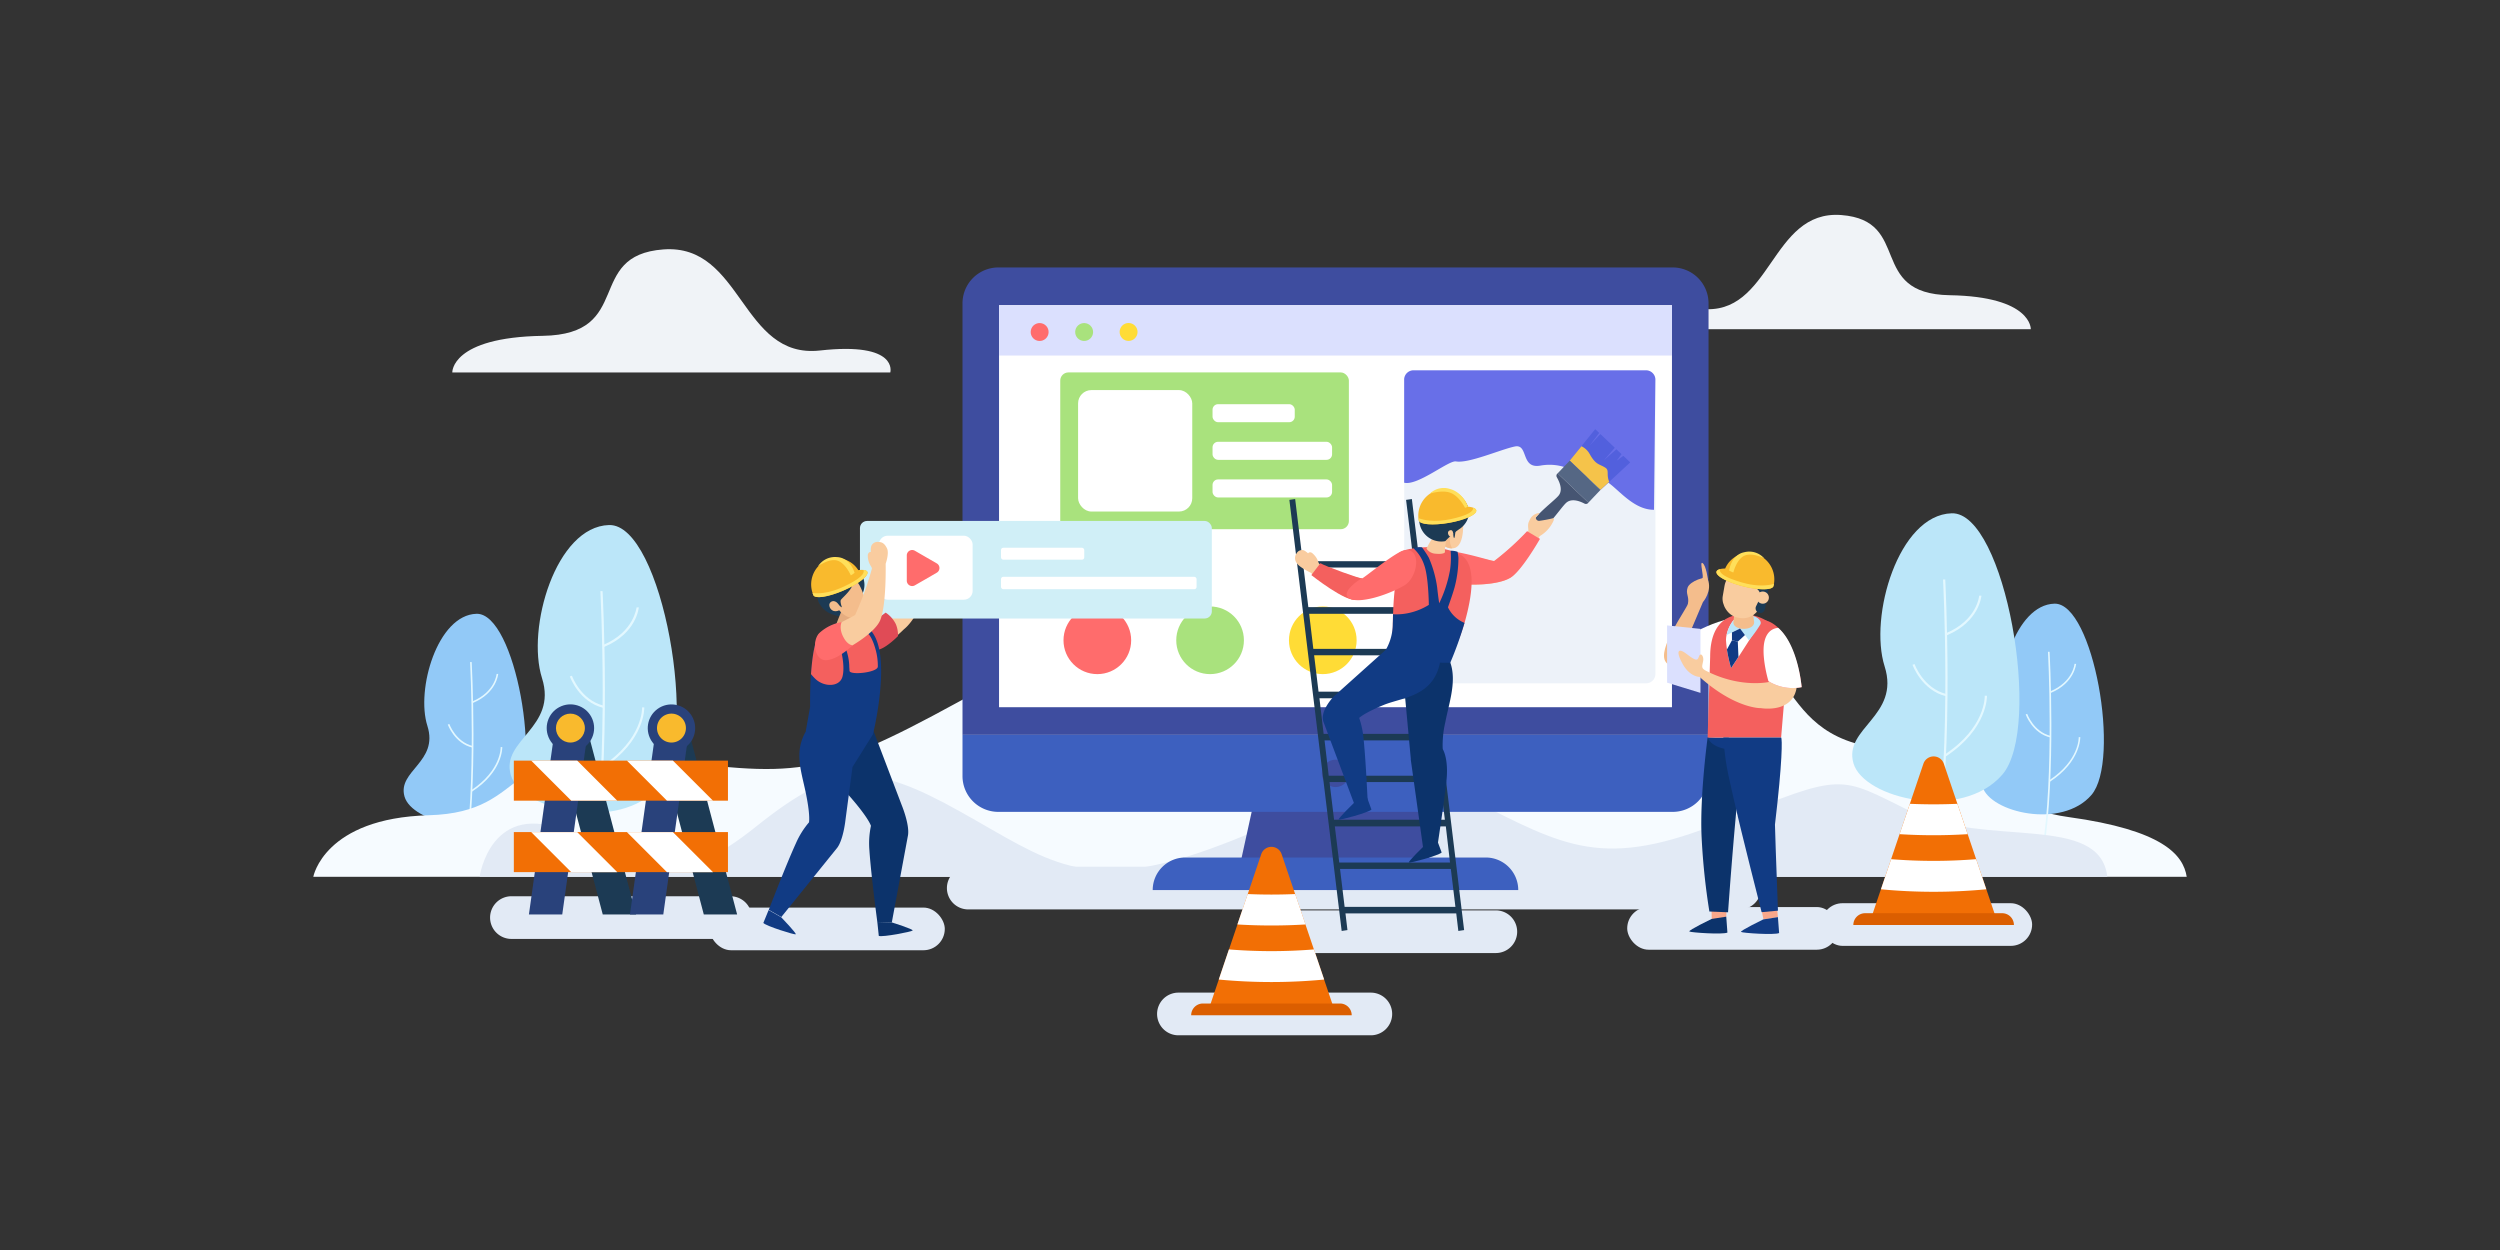 <svg id="圖層_1" data-name="圖層 1" xmlns="http://www.w3.org/2000/svg" width="600" height="300" viewBox="0 0 600 300">
  <rect x="0" y="0" width="600" height="300" fill="#333333" stroke="none"/>
  <defs>
    <style>
      .cls-1 {
        fill: #92c9f7;
      }

      .cls-2 {
        fill: #e3f8ff;
      }

      .cls-3 {
        fill: #f6fbff;
      }

      .cls-4 {
        fill: #bbe6f9;
      }

      .cls-5 {
        fill: #e2eaf5;
      }

      .cls-6 {
        fill: #f0f3f7;
      }

      .cls-7 {
        fill: #3e4d9f;
      }

      .cls-8 {
        fill: #fff;
      }

      .cls-9 {
        fill: #ff6c6c;
      }

      .cls-10 {
        fill: #a9e27d;
      }

      .cls-11 {
        fill: #ffdc36;
      }

      .cls-12 {
        fill: #edf2f9;
      }

      .cls-13 {
        fill: #686fe8;
      }

      .cls-14 {
        fill: #dbe0fe;
      }

      .cls-15 {
        fill: #3d60bf;
      }

      .cls-16 {
        fill: #f26f05;
      }

      .cls-17 {
        fill: #db5e00;
      }

      .cls-18 {
        fill: #1c3a54;
      }

      .cls-19 {
        fill: #29427b;
      }

      .cls-20 {
        fill: #f9ba2d;
      }

      .cls-21 {
        fill: #f9cc9f;
      }

      .cls-22 {
        fill: #d0eff7;
      }

      .cls-23 {
        fill: #e04b56;
      }

      .cls-24 {
        fill: #0c336b;
      }

      .cls-25 {
        fill: #113b84;
      }

      .cls-26 {
        fill: #f4605e;
      }

      .cls-27 {
        fill: #e5ac7f;
      }

      .cls-28 {
        fill: #f4bd8c;
      }

      .cls-29 {
        fill: #ffdf5a;
      }

      .cls-30 {
        fill: #f9a78a;
      }

      .cls-31 {
        fill: #5260dd;
      }

      .cls-32 {
        fill: #f5c34a;
      }

      .cls-33 {
        fill: #556784;
      }

      .cls-34 {
        fill: #465572;
      }

      .cls-35 {
        fill: #fdc78b;
      }
    </style>
  </defs>
  <g>
    <g>
      <path class="cls-1" d="M97.09,191.2c-1.8-6.22,8.26-8.28,5.48-17s2.43-26.63,11.79-26.89,16,37.65,8.88,45.92S98.9,197.41,97.09,191.2Z"/>
      <g>
        <path class="cls-2" d="M111.76,206.91l-.39-.06c3-18.5,1.46-47.66,1.45-47.95l.39,0C113.22,159.17,114.8,188.37,111.76,206.91Z"/>
        <path class="cls-2" d="M113.27,190l-.21-.33c7.29-4.79,7.1-10.32,7.1-10.37l.39,0C120.55,179.37,120.75,185.12,113.27,190Z"/>
        <path class="cls-2" d="M113.4,179.43c-4.32-1-5.92-5.5-5.93-5.54l.37-.13s1.55,4.31,5.65,5.29Z"/>
        <path class="cls-2" d="M113.52,168.7l-.15-.36c5.46-2.29,5.81-6.55,5.81-6.59l.39,0S119.22,166.31,113.52,168.7Z"/>
      </g>
    </g>
    <path class="cls-3" d="M75.19,210.43s2.58-14.08,27.71-14.77,16.74-18.77,52.41-13.92,40.94,5.18,74.44-13.13,45.19-23.6,84.43-10.74,61,16.94,91.12,3.6,16.13,17.88,50.86,18.4S474,193,496.48,196.1s27.5,9,28.33,14.33Z"/>
    <g>
      <path class="cls-4" d="M122.59,186c-2.46-8.49,11.28-11.3,7.49-23.26s3.3-36.38,16.1-36.73,21.92,51.43,12.13,62.72S125.05,194.48,122.59,186Z"/>
      <g>
        <path class="cls-2" d="M142.62,207.46l-.53-.09c4.15-25.27,2-65.1,2-65.5l.53,0C144.62,142.24,146.78,182.13,142.62,207.46Z"/>
        <path class="cls-2" d="M144.69,184.39l-.29-.45c10-6.54,9.7-14.09,9.7-14.16l.53,0C154.64,169.83,154.91,177.68,144.69,184.39Z"/>
        <path class="cls-2" d="M144.86,169.91c-5.89-1.4-8.08-7.5-8.1-7.56l.51-.18c0,.06,2.11,5.89,7.71,7.22Z"/>
        <path class="cls-2" d="M145,155.26l-.21-.49c7.46-3.14,7.94-9,8-9l.53,0C153.29,145.86,152.81,152,145,155.26Z"/>
      </g>
    </g>
    <g>
      <path class="cls-1" d="M475.79,188.78c-1.8-6.21,8.26-8.27,5.48-17s2.42-26.64,11.79-26.9,16,37.66,8.88,45.92S477.59,195,475.79,188.78Z"/>
      <g>
        <path class="cls-2" d="M490.46,204.5l-.39-.06c3-18.5,1.46-47.66,1.44-48l.39,0C491.92,156.76,493.5,186,490.46,204.5Z"/>
        <path class="cls-2" d="M492,187.61l-.21-.33c7.29-4.78,7.1-10.31,7.1-10.37l.39,0C499.25,177,499.45,182.7,492,187.61Z"/>
        <path class="cls-2" d="M492.09,177c-4.31-1-5.91-5.49-5.93-5.54l.37-.12s1.55,4.31,5.65,5.28Z"/>
        <path class="cls-2" d="M492.22,166.29l-.16-.36c5.47-2.3,5.82-6.55,5.82-6.6l.39,0S497.91,163.89,492.22,166.29Z"/>
      </g>
    </g>
    <path class="cls-4" d="M444.83,183.19c-2.46-8.49,11.28-11.31,7.48-23.26s3.31-36.38,16.11-36.74,21.91,51.44,12.13,62.73S447.29,191.68,444.83,183.19Z"/>
    <g>
      <path class="cls-2" d="M464.86,204.66l-.53-.09c4.15-25.27,2-65.1,2-65.5l.53,0C466.86,139.44,469,179.33,464.86,204.66Z"/>
      <path class="cls-2" d="M466.93,181.59l-.29-.45c10-6.54,9.7-14.09,9.7-14.17l.53,0C476.88,167,477.15,174.88,466.93,181.59Z"/>
      <path class="cls-2" d="M467.1,167.11c-5.89-1.4-8.08-7.5-8.1-7.56l.5-.18c0,.06,2.12,5.89,7.72,7.22Z"/>
      <path class="cls-2" d="M467.27,152.46l-.21-.5c7.46-3.13,7.94-8.94,7.94-9l.54,0C475.53,143.05,475.05,149.19,467.27,152.46Z"/>
    </g>
    <path class="cls-5" d="M505.75,210.43c-1.71-15.4-29.32-6.93-47-15.61s-15.82-9.62-45,2.27-38.09,6.1-60.8-5.29-32.5,1.16-62.72,12-38.63,2.78-59.75-9-29.44-12.1-49,3.56-25.74,9.77-44.73,1.42-21.64,10.63-21.64,10.63Z"/>
    <path class="cls-6" d="M108.55,89.39H213.67s2.11-7.38-16.88-5.27-18.54-25.67-37.57-24.26-6.88,20.39-28.95,20.74S108.55,89.39,108.55,89.39Z"/>
    <path class="cls-6" d="M487.39,79H393s-1.89-6.85,15.16-4.89,16.66-23.81,33.75-22.5,6.18,18.91,26,19.24S487.39,79,487.39,79Z"/>
    <g>
      <path class="cls-5" d="M175.3,225.34H122.74a5.12,5.12,0,0,1-5.12-5.12h0a5.12,5.12,0,0,1,5.12-5.12H175.3a5.12,5.12,0,0,1,5.12,5.12h0A5.12,5.12,0,0,1,175.3,225.34Z"/>
      <rect class="cls-5" x="170.32" y="217.82" width="56.43" height="10.24" rx="5.12"/>
      <path class="cls-5" d="M329,248.47H282.82a5.12,5.12,0,0,1-5.12-5.12h0a5.12,5.12,0,0,1,5.12-5.12H329a5.12,5.12,0,0,1,5.12,5.12h0A5.12,5.12,0,0,1,329,248.47Z"/>
      <path class="cls-5" d="M359,228.73H312.77a5.12,5.12,0,0,1-5.12-5.12h0a5.12,5.12,0,0,1,5.12-5.12H359a5.12,5.12,0,0,1,5.12,5.12h0A5.12,5.12,0,0,1,359,228.73Z"/>
      <rect class="cls-5" x="390.53" y="217.69" width="50.62" height="10.24" rx="5.12"/>
      <rect class="cls-5" x="437.09" y="216.77" width="50.62" height="10.24" rx="5.12"/>
      <path class="cls-5" d="M417.54,218.26H232.38a5.12,5.12,0,0,1-5.12-5.12h0a5.12,5.12,0,0,1,5.12-5.12H417.54a5.12,5.12,0,0,1,5.12,5.12h0A5.12,5.12,0,0,1,417.54,218.26Z"/>
      <g>
        <g>
          <polygon class="cls-7" points="343.59 208.34 297.44 208.34 303.44 180.99 337.59 180.99 343.59 208.34"/>
          <path class="cls-7" d="M239.59,64.19H401.44a8.61,8.61,0,0,1,8.61,8.61V176.37a0,0,0,0,1,0,0H231a0,0,0,0,1,0,0V72.8A8.61,8.61,0,0,1,239.59,64.19Z"/>
          <g>
            <rect class="cls-8" x="239.77" y="73.24" width="161.5" height="96.49"/>
            <circle class="cls-9" cx="263.36" cy="153.67" r="8.12"/>
            <circle class="cls-10" cx="290.42" cy="153.67" r="8.12"/>
            <circle class="cls-11" cx="317.47" cy="153.67" r="8.12"/>
            <g>
              <rect class="cls-12" x="337.01" y="88.88" width="60.29" height="75.12" rx="2.23"/>
              <path class="cls-13" d="M394.92,88.88H339.38A2.25,2.25,0,0,0,337,91v24.85c3.24.81,10.68-5.42,12.44-5.11,3,.54,10.78-2.89,14.11-3.58s1.36,5.42,6.11,4.59c7.21-1.27,10.47,3.91,14.3,3.35,2.77-.41,6.92,7.3,13,7.25L397.29,91A2.25,2.25,0,0,0,394.92,88.88Z"/>
            </g>
            <g>
              <g>
                <rect class="cls-10" x="254.46" y="89.38" width="69.27" height="37.63" rx="1.96"/>
                <rect class="cls-8" x="258.74" y="93.62" width="27.4" height="29.15" rx="3.19"/>
              </g>
              <rect class="cls-8" x="291.01" y="97" width="19.73" height="4.33" rx="1.33"/>
              <rect class="cls-8" x="291.01" y="106.03" width="28.69" height="4.33" rx="1.33"/>
              <rect class="cls-8" x="291.01" y="115.06" width="28.69" height="4.33" rx="1.33"/>
            </g>
            <g>
              <rect class="cls-14" x="239.77" y="73.28" width="161.5" height="12.05"/>
              <circle class="cls-9" cx="249.5" cy="79.67" r="2.15" transform="translate(114.31 304) rotate(-76.63)"/>
              <circle class="cls-10" cx="260.18" cy="79.67" r="2.15" transform="translate(122.52 314.39) rotate(-76.63)"/>
              <circle class="cls-11" cx="270.86" cy="79.67" r="2.15"/>
            </g>
          </g>
          <path class="cls-15" d="M231,176.37v9.87a8.6,8.6,0,0,0,8.61,8.61H401.44a8.6,8.6,0,0,0,8.61-8.61v-9.87Z"/>
          <path class="cls-15" d="M364.38,213.61H276.65a7.81,7.81,0,0,1,7.81-7.81h72.11a7.81,7.81,0,0,1,7.81,7.81Z"/>
          <circle class="cls-7" cx="320.52" cy="185.61" r="3.29"/>
        </g>
        <g>
          <path class="cls-16" d="M302.7,205l-12.28,36.27c0,2.77,29.46,2.81,29.46,0L307.59,205A2.58,2.58,0,0,0,302.7,205Z"/>
          <path class="cls-8" d="M299.45,214.57l-2.48,7.3a135.14,135.14,0,0,0,16.35,0l-2.47-7.3C307,214.74,303.25,214.74,299.45,214.57Z"/>
          <path class="cls-8" d="M294.94,227.86l-2.44,7.23a133.65,133.65,0,0,0,25.3,0l-2.45-7.23A126.44,126.44,0,0,1,294.94,227.86Z"/>
          <path class="cls-17" d="M324.41,243.66H285.88a2.83,2.83,0,0,1,2.83-2.82h32.88a2.82,2.82,0,0,1,2.82,2.82Z"/>
        </g>
        <g>
          <path class="cls-16" d="M461.62,183.29l-12.28,36.28c0,2.77,29.46,2.81,29.46,0l-12.28-36.28A2.59,2.59,0,0,0,461.62,183.29Z"/>
          <path class="cls-8" d="M458.37,192.91l-2.47,7.29a131,131,0,0,0,16.34,0l-2.47-7.29Q464.07,193.17,458.37,192.91Z"/>
          <path class="cls-8" d="M453.87,206.2l-2.45,7.23a133.65,133.65,0,0,0,25.3,0l-2.45-7.23A126.32,126.32,0,0,1,453.87,206.2Z"/>
          <path class="cls-17" d="M483.34,222H444.8a2.83,2.83,0,0,1,2.83-2.83h32.88a2.83,2.83,0,0,1,2.83,2.83Z"/>
        </g>
        <g>
          <g>
            <polygon class="cls-18" points="152.66 219.47 144.66 219.47 133.43 176.88 141.42 176.88 152.66 219.47"/>
            <polygon class="cls-18" points="176.91 219.47 168.91 219.47 157.68 176.88 165.67 176.88 176.91 219.47"/>
          </g>
          <g>
            <polygon class="cls-19" points="151.19 219.47 159.19 219.47 165.14 176.88 157.15 176.88 151.19 219.47"/>
            <polygon class="cls-19" points="126.94 219.47 134.94 219.47 140.89 176.88 132.9 176.88 126.94 219.47"/>
          </g>
          <rect class="cls-16" x="123.33" y="182.55" width="51.39" height="9.61" transform="translate(298.04 374.71) rotate(180)"/>
          <g>
            <polygon class="cls-8" points="171.12 192.16 160.07 192.16 150.46 182.55 161.5 182.55 171.12 192.16"/>
            <polygon class="cls-8" points="127.49 182.55 138.53 182.55 148.14 192.16 137.1 192.16 127.49 182.55"/>
          </g>
          <rect class="cls-16" x="123.33" y="199.71" width="51.39" height="9.61" transform="translate(298.04 409.02) rotate(180)"/>
          <g>
            <polygon class="cls-8" points="171.12 209.32 160.07 209.32 150.46 199.71 161.5 199.71 171.12 209.32"/>
            <polygon class="cls-8" points="127.49 199.71 138.53 199.71 148.14 209.32 137.1 209.32 127.49 199.71"/>
          </g>
          <circle class="cls-19" cx="161.15" cy="174.74" r="5.69" transform="translate(-71.75 127.21) rotate(-35.78)"/>
          <path class="cls-20" d="M157.68,174.74a3.47,3.47,0,1,0,3.47-3.47A3.47,3.47,0,0,0,157.68,174.74Z"/>
          <circle class="cls-19" cx="136.9" cy="174.74" r="5.69" transform="translate(-56.45 65.69) rotate(-22.5)"/>
          <circle class="cls-20" cx="136.9" cy="174.74" r="3.47"/>
        </g>
        <g>
          <path class="cls-21" d="M225.57,132.84c-.15-1.27-.67-1.79-1.42-2a1.61,1.61,0,0,0-2,.41,3.55,3.55,0,0,0-.47,1.3c-.19-.06-.79-.18-1,.72-.46,1.91.24,2.75.1,3.18-.32.92-5.95,8.61-7.43,10.23a.4.4,0,0,0-.13.1c-.18.32-5.64,4.08-8.95,6.87s.34,5.39,4.79,3.12a32.74,32.74,0,0,0,7.86-5.72h0c4.59-3.72,7.3-14.75,7.3-14.75S225.73,134.11,225.57,132.84Z"/>
          <g>
            <rect class="cls-22" x="206.39" y="125.03" width="84.45" height="23.41" rx="1.71"/>
            <rect class="cls-8" x="210.95" y="128.57" width="22.48" height="15.36" rx="2.1"/>
            <path class="cls-9" d="M217.63,136.3v-3a1.29,1.29,0,0,1,1.94-1.12l2.63,1.52,2.62,1.51a1.29,1.29,0,0,1,0,2.24l-2.62,1.52-2.63,1.51a1.29,1.29,0,0,1-1.94-1.12Z"/>
            <rect class="cls-8" x="240.24" y="131.46" width="19.98" height="2.86" rx="0.54"/>
            <rect class="cls-8" x="240.24" y="138.44" width="46.94" height="2.97" rx="0.54"/>
          </g>
          <path class="cls-23" d="M207.05,148.56s3.08.27,3.86-.31,1.65-1.22,1.65-1.22a7,7,0,0,1,2.44,2.76,6.71,6.71,0,0,1,.51,2.88s-2.8,2.87-4.78,3.29S204.83,150.57,207.05,148.56Z"/>
          <g>
            <path class="cls-24" d="M210.56,221.28l.35,3.34c1,.33,7.9-1,8.13-1.3s-5-1.94-5-1.94Z"/>
            <path class="cls-24" d="M216.48,193.41l-6.85-18-11.51,2.35c-.92,6.67,2.92,9.94,6.74,14.44,3.37,4,4.06,5.66,4.17,6a20.1,20.1,0,0,0-.37,5.9c.41,6.08,1.9,17.2,1.9,17.2l3.47.1,3.9-21C218.3,197.86,216.48,193.41,216.48,193.41Z"/>
            <path class="cls-25" d="M184.47,218.41l-1.27,3.1c.72.77,7.43,2.86,7.77,2.73s-3.48-4.1-3.48-4.1Z"/>
            <path class="cls-25" d="M209.58,176.12l-7.29.51-8-2.44c-4,5.43-2.16,10.13-.94,15.91,1.07,5.1.87,6.91.81,7.26a20.17,20.17,0,0,0-3.13,5c-2.53,5.55-6.52,16-6.52,16l3,1.73,13.42-16.62c1.51-2,2-6.81,2-6.81l1.67-12.58Z"/>
            <path class="cls-25" d="M194.43,169.62s-.26-12.81,2-17.31c.8-.63,1.61-1.24,2.41-1.86a.09.09,0,0,0,0-.07,26.85,26.85,0,0,1,4.28-1.38s3.12-.4,5,1.39c1.07,1,2.51,2.53,3.09,6.55,1.12,7.82-1.67,19.18-1.67,19.18a17.8,17.8,0,0,1-7.42.86,50.73,50.73,0,0,1-8.73-1.54Z"/>
            <path class="cls-26" d="M202.74,155.07a13.19,13.19,0,0,1,1.08,4.61c0,.53.06,1,.06,1.3,0,1.15,6.79.44,6.8-1a14.84,14.84,0,0,0-.51-4c-1.06-3.86-2.19-4.16-2.19-4.16Z"/>
            <path class="cls-26" d="M201.82,156l-4.72-4.16-.64.49c-.92,1.82-1.49,4.9-1.82,9.45a11.16,11.16,0,0,0,1.09,1.19c2.14,2,5.81,1.93,6.47-.6S201.82,156,201.82,156Z"/>
            <path class="cls-18" d="M203.28,148a5.41,5.41,0,0,1-2.83-.35,5.72,5.72,0,0,1-4-3.2c-.55-1.46.12-2,.12-2a3.38,3.38,0,0,1,.23-3.49c1.31-2.32,5.51-5.06,8.57-2.59a4.88,4.88,0,0,1,1.72,5.89Z"/>
            <path class="cls-27" d="M202,146.55s-1.4,3.38-1.35,3.5.6.33,2,.46a6.49,6.49,0,0,0,3-.42,5.25,5.25,0,0,1-.67-1.42,8.91,8.91,0,0,1,.67-1.68Z"/>
            <path class="cls-28" d="M205.32,139.35s.75.25,1.69,2.72,1,5-1.26,6-4.34-1.61-4.34-1.61a1.81,1.81,0,0,1-1.36.16,1.52,1.52,0,0,1-1-1.6,1,1,0,0,1,1.27-.7c.69.2,1,.92,1.33,1.19s.43.32.36.09-.4-1.19-.22-1.58,2.19-2,2.74-3.44S205.32,139.35,205.32,139.35Z"/>
            <path class="cls-21" d="M197,154.25l.82-2.38c3.56-2.47,7.23-4,7.44-4.33,0,0,0,0,0,0a75.4,75.4,0,0,0,4-11.08c0-.46-.89-1.06-1-3,0-.92.55-1,.75-1a3.54,3.54,0,0,1,.09-1.38,1.6,1.6,0,0,1,1.79-1c.79,0,1.44.37,2,1.55s-.33,3.67-.33,3.67.21,9.62-1.24,13.37c-1,2.85-6.78,6.68-11.13,8.44C195.53,159,197,154.25,197,154.25Z"/>
            <path class="cls-9" d="M202,149.3s-.79,1.46.49,3.75c1,1.84,2.14,1.82,2.14,1.82s-3.14,3.13-6,3.55c-3.17.47-3.87-4.55-2-6.48A10.53,10.53,0,0,1,202,149.3Z"/>
          </g>
          <g>
            <path class="cls-20" d="M198.33,134.47a6.17,6.17,0,0,1,7.66,2.36c1.18-.15,2,0,2.18.41.41.93-2.16,2.95-5.74,4.49s-6.8,2.05-7.21,1.11A6.42,6.42,0,0,1,198.33,134.47Z"/>
            <path class="cls-29" d="M195,142.33c3.46.38,6.94-1.07,9.92-2.81s2.33-2.68,2.29-2.73c.49,0,.82.19.93.45.41.93-2.16,2.95-5.74,4.49s-6.8,2.05-7.21,1.11C195.15,142.67,195.09,142.5,195,142.33Z"/>
            <path class="cls-29" d="M205.1,137.47s-1-3.68-4.3-3.77a4.81,4.81,0,0,0-4.48,2.22s2.68-2,4.66-1.37,3.22,3.55,3.22,3.55A6.49,6.49,0,0,0,205.1,137.47Z"/>
          </g>
        </g>
        <g>
          <path class="cls-28" d="M411.71,150.33s-5.18,2.79-6.55,2.53l3.54-8.35s2.32-2.64,1.15-5.52c-.35-.88-4.26.47-4.81,2s.42,2.13.06,3.91c-.26,1.26-7.59,11-5.3,14s8.74.34,8.74.34Z"/>
          <path class="cls-8" d="M415.48,148.43c-4.56.94-7.63,2.87-9.85,3.66,0,0-3.86,10.63,5.87,9.31l2.07-8.32Z"/>
          <g>
            <polygon class="cls-30" points="414.38 218.13 414.3 220.04 410.82 220.91 410.76 217.71 414.38 218.13"/>
            <path class="cls-24" d="M409.83,177s-1.93,14.17-1.44,24a162.89,162.89,0,0,0,1.86,17.76l4.48.19s2.14-30.2,3.38-35.78l1.24-5.57Z"/>
            <path class="cls-25" d="M409.83,177s.68,2.57,5.58,2.9l-.52-2.9Z"/>
          </g>
          <polygon class="cls-30" points="422.8 218.52 423.24 220.69 426.7 220.11 426.44 217.35 422.8 218.52"/>
          <path class="cls-26" d="M409.83,177h17.64l1.59-19a10.52,10.52,0,0,0-10.53-10.53h0c-5.82,0-8.09,4.31-8.09,10.13Z"/>
          <path class="cls-8" d="M416,148.89a8.54,8.54,0,0,0-1.71,4,6.33,6.33,0,0,0-.05.76,29.77,29.77,0,0,0,1.23,6.7s5.4-8.16,6.12-9.67c.85-1.78.6-2.18-.72-2.68S416,148.89,416,148.89Z"/>
          <path class="cls-25" d="M417.23,157.68l-.16-3.69-1.4-.32-1.21,2.22a38.22,38.22,0,0,0,1,4.45l1.75-2.66Z"/>
          <path class="cls-4" d="M414.38,152.41l3.23-1.57-1.15-2.12-.45.17A8.73,8.73,0,0,0,414.38,152.41Z"/>
          <path class="cls-4" d="M417.61,150.84l2.13,2.83a29.3,29.3,0,0,0,2.77-3.84c.44-1-1.22-2-2-2S417.61,150.84,417.61,150.84Z"/>
          <path class="cls-28" d="M416,149.36c0,2.09,5,2.09,5,0l-.55-4.31h-3.94Z"/>
          <g>
            <rect class="cls-21" x="413.61" y="136.87" width="9.34" height="11.45" rx="4.44" transform="translate(806.18 354.34) rotate(-170.2)"/>
            <path class="cls-18" d="M420.85,135.07l1.23.21a1.67,1.67,0,0,1,1.36,1.93l-.05.32a1.68,1.68,0,0,1,1.36,1.94l-1.16,6.69a1.13,1.13,0,1,1-2.12-.69l1-2.07a2.14,2.14,0,0,0-1.07-2.25,1,1,0,0,1-.49-1.05,1,1,0,0,0-.82-1.16l-3.6-.62h0C415.59,138.16,420.85,135.07,420.85,135.07Z"/>
            <path class="cls-21" d="M421.63,143.18a1.46,1.46,0,1,0,1.68-1.19A1.45,1.45,0,0,0,421.63,143.18Z"/>
          </g>
          <path class="cls-25" d="M427.47,177c.29.24.33,5.75-1.48,20.91,0,0,.27,9.4.72,20.65l-3.92.36s-5-19.57-6.69-27.16c-1.51-6.69-2-8.39-2.5-14.76Z"/>
          <polygon class="cls-14" points="400.1 150.1 400.1 163.84 408.11 166.29 408.11 150.93 400.1 150.1"/>
          <path class="cls-21" d="M404.85,157c2.3,1.73,2.54,1.56,2.91.53s1.19-.11,1,1.07-.6,1.71.57,2.33c8.5,4.41,15.47,2.7,15.47,2.7a2.13,2.13,0,0,0,1.64-1.35l4.83,2.08c-.53,7-8.59,5.6-8.59,5.6s-6.14.23-14.78-7.5c0,0-2.3,0-4-3S402.56,155.21,404.85,157Z"/>
          <path class="cls-26" d="M423.82,148.91c5,1.39,7.91,9.56,8.58,16a11.06,11.06,0,0,1-8-1.44C422.08,155.12,422.08,148.43,423.82,148.91Z"/>
          <path class="cls-8" d="M432.4,164.92c-.52-5-2.18-11.25-5.63-14.24-1,.09-2.6.6-3.25,3.07-.81,3.09.45,8.1.81,9.4l.09.33A11.06,11.06,0,0,0,432.4,164.92Z"/>
          <path class="cls-28" d="M409.91,139.15s-.42-3.4-1.28-4,.42,3.37-.08,3.66S409.91,139.15,409.91,139.15Z"/>
          <g>
            <path class="cls-20" d="M421.23,132.89a6.19,6.19,0,0,0-7.19,3.56c-1.18,0-2,.28-2.08.75-.26,1,2.6,2.56,6.38,3.52s7,.94,7.29-.05A6.42,6.42,0,0,0,421.23,132.89Z"/>
            <path class="cls-29" d="M425.74,140.13c-3.35.92-7,.05-10.24-1.2s-2.72-2.27-2.69-2.33c-.48.13-.79.32-.85.6-.26,1,2.6,2.56,6.38,3.52s7,.94,7.29-.05A5.17,5.17,0,0,0,425.74,140.13Z"/>
            <path class="cls-29" d="M415,136.94s.43-3.79,3.65-4.41a4.78,4.78,0,0,1,4.77,1.48s-2.95-1.53-4.82-.61-2.6,4-2.6,4A7,7,0,0,1,415,136.94Z"/>
          </g>
          <polygon class="cls-25" points="415.67 151.79 415.67 153.67 417.07 153.99 418.79 152.41 417.61 150.84 415.67 151.79"/>
          <path class="cls-24" d="M414.3,220l.28,3.82c-1.08.52-8.84,0-9.14-.27s5.33-3,5.33-3Z"/>
          <path class="cls-25" d="M426.7,220.11l.29,3.82c-1.08.52-8.84,0-9.14-.27s5.33-3,5.33-3Z"/>
        </g>
        <g>
          <g>
            <polygon class="cls-31" points="376.74 110.55 384.13 117.57 391.25 110.97 389.59 109.4 388.02 110.56 389.17 109 387.93 107.82 384.93 110.48 387.55 107.46 384.09 104.17 381.55 106.9 383.81 103.9 382.85 103 376.74 110.55"/>
            <path class="cls-32" d="M376.74,110.55s7.26,7,7.39,7l2.07-1.92c-.75-1.85.11-2.72-.93-3.39-1.44-.91-2.28-.64-3.72-3.23a4.48,4.48,0,0,0-2-1.91Z"/>
            <rect class="cls-33" x="373.89" y="113.48" width="10.19" height="4.22" transform="translate(183.87 -229.26) rotate(43.54)"/>
            <path class="cls-34" d="M381.22,120.63l-3.7-3.51-3.69-3.51a.71.71,0,0,0-.19.93c.31.58,1.59,2.75.52,4.27s-8.5,6.6-6.4,8.59,6.78-5.68,8.25-6.83,3.7,0,4.28.3A.73.73,0,0,0,381.22,120.63Z"/>
          </g>
          <path class="cls-18" d="M350,223.43l1.39-.21L338.85,119.77l-1.39.2,1.78,14.72H312.65l-1.81-14.92-1.39.2L322,223.43l1.39-.21-.48-4h26.59Zm-29.64-25.09H347L348,207H321.42Zm21.43-42.61H315.2l-1-8.42h26.59Zm.19,1.56L343,166H316.45l-1.06-8.74Zm1.25,10.3,1,8.54H317.67l-1-8.54Zm1.22,10.1,1,8.48H318.89l-1-8.48Zm1.22,10,1.1,9.05H320.18l-1.1-9.05Zm-6.24-51.48,1.15,9.5H314l-1.15-9.5Zm-16.72,81.44-1.1-9.1H348.2l1.1,9.1Z"/>
          <g>
            <path class="cls-24" d="M344.88,203.76s1.63-10.64,2.25-16.18-.88-7.8-.88-7.8h0a23.94,23.94,0,0,1,.63-6.46c1-5.31,3.59-11.89-.16-16.79l-10.32,1.93,2.19,23.61h0l0,.26h0l3.09,22.11Z"/>
            <path class="cls-25" d="M345.92,155.72l-12.08-.89-13.78,12.36s-3.4,3.5-2.42,6.09l7.49,19.94,3.12-.64s-.44-10.27-1.05-15.82a20.18,20.18,0,0,0-1-4.46c.29-.27,1.61-1.35,5.88-3.11C337.12,167.13,345.78,167.19,345.92,155.72Z"/>
            <path class="cls-35" d="M347.22,136.1s-1.45,3.43,3.1,4,11.45-.05,13-2.22-4.41-3.38-4.71-3.23-5.95-1.69-9.89-1.28Z"/>
            <path class="cls-21" d="M372.72,124.38a31.59,31.59,0,0,1-3.13.6.79.79,0,0,1-1-.7.14.14,0,0,1,0-.11l.77-.83a.12.12,0,0,0-.11-.2,2.77,2.77,0,0,0-2.2,1.83h0c-.61,1-.1,2.21-.29,2.53a69.31,69.31,0,0,1-8.1,7.1.12.12,0,0,0-.07.13c.09.67.72,4.43,3.12,4.17,2.56-.28,7.47-9.56,7.79-10.16a.1.1,0,0,1,0-.05,8.11,8.11,0,0,0,2.77-2.64C372.92,125,373.2,124.27,372.72,124.38Z"/>
            <path class="cls-9" d="M369.59,129.33l-3.09-1.84a67,67,0,0,1-7.86,7.13h-.05c-.3.16-7.15-2.16-11.81-2.51l.44,4s-1.45,3.43,3.1,4c3.86.47,9.43.11,12-1.35C365,137.42,369.59,129.33,369.59,129.33Z"/>
            <path class="cls-26" d="M343.46,131.3s4.86.38,7.32,2c3.64,2.42,2.52,9.83.74,16.08a40.2,40.2,0,0,1-3.94,9.2,46.19,46.19,0,0,1-6.54-.19,18.39,18.39,0,0,1-7.6-2.67,21,21,0,0,0,.84-6q0-1.34.06-2.43c.2-6.07.78-7.35.69-10.72-.1-3.72-.37-2.91.66-3.81C337.4,131.3,343.46,131.3,343.46,131.3Z"/>
            <path class="cls-21" d="M351.13,124.37s.6,6.57-2.13,7.18c-2.14.48-4.17-2-4.17-2S348.14,122.9,351.13,124.37Z"/>
            <path class="cls-28" d="M348.53,131.61a4.24,4.24,0,0,1-.51-2.85s-1.53-1.64-2.58-.32c-.14.24-.26.44-.35.61a1,1,0,0,1-.07.15,1.85,1.85,0,0,0-.1.44C345.31,130.07,346.84,131.66,348.53,131.61Z"/>
            <path class="cls-21" d="M344.36,128.41a16.37,16.37,0,0,0-2,3.25,2.73,2.73,0,0,0,2.09,1.22c2.15.22,2.34-.35,2.34-.35a8.42,8.42,0,0,1,.15-1.89,4.63,4.63,0,0,1,.41-1.55Z"/>
            <path class="cls-18" d="M346.87,129.88a5.32,5.32,0,0,1-6-6.9c.82-2.29,2-2.28,2-2.28s1.55-4.2,6.68-1.88c3.58,1.61,4,5.65.94,8A19.92,19.92,0,0,0,346.87,129.88Z"/>
            <path class="cls-18" d="M348.72,126.76s0,2.23.25,2.37.48-3,.48-3Z"/>
            <path class="cls-21" d="M348.77,128.13s0-1.11-.78-.86-.47,1.21,0,1.49S348.77,128.13,348.77,128.13Z"/>
          </g>
          <path class="cls-21" d="M325.62,143.93c-2.55.73-11.07-6.49-11.07-6.49s-2.83-1.33-3.37-2.37a1.92,1.92,0,0,1,0-2.27,1.5,1.5,0,0,1,1.73-.73,4.78,4.78,0,0,1,1.39,1.11l-.4-.32s.41-.71,1.17,0c1.33,1.21,1.24,2.2,1.57,2.45.8.6,10,3.75,10.26,3.52C326.91,138.8,328.18,143.21,325.62,143.93Z"/>
          <path class="cls-26" d="M325.62,143.93c-2.55.73-10.9-5.91-10.9-5.91l2.18-2.86c.8.6,9.77,3.87,10,3.64C326.91,138.8,328.18,143.21,325.62,143.93Z"/>
          <path class="cls-9" d="M336.92,132.1c-2.18.5-9.69,6.72-10,6.7s-5.39,3.33-3.15,4.77,8.87-.62,12.87-2.84a5.06,5.06,0,0,0,1.75-1.46h0a7.36,7.36,0,0,0,1.45-3.65C340.12,133.46,339.1,131.59,336.92,132.1Z"/>
          <path class="cls-25" d="M347.51,145.75s1.06-2.89,1.58-4.75a27.6,27.6,0,0,0,.93-7.12,11.78,11.78,0,0,0-.21-1.45,5,5,0,0,0-1.66-.26,20.3,20.3,0,0,1-.14,4.61,30.39,30.39,0,0,1-2.6,8s-.27-1.67-.49-3.8a27.33,27.33,0,0,0-2-7.12,27.71,27.71,0,0,0-1.63-2.49,3.87,3.87,0,0,0-2.07.22h0a9.33,9.33,0,0,1,2.56,3.94c1.07,2.79,1.14,9.64,1.14,9.64a15,15,0,0,1-3.92,1.73,14.17,14.17,0,0,1-4.68.52c0,.7,0,1.46-.05,2.3a12.55,12.55,0,0,1-1.61,6.13,23.35,23.35,0,0,0,8.4,2.92c4.1.35,7,.29,7,.29a84.47,84.47,0,0,0,3.42-9.57A7.57,7.57,0,0,1,347.51,145.75Z"/>
          <path class="cls-24" d="M344.83,201.45,346,204.6c-.75.74-7.54,2.56-7.87,2.42s3.64-4,3.64-4Z"/>
          <path class="cls-25" d="M328,191.15l1.15,3.15c-.76.74-7.55,2.56-7.87,2.42s3.64-4,3.64-4Z"/>
          <g>
            <path class="cls-20" d="M345.44,117.53a6.13,6.13,0,0,1,6.86,4.06c1.17.12,1.93.43,2,.9.18,1-2.77,2.34-6.59,3s-7,.4-7.22-.6A6.37,6.37,0,0,1,345.44,117.53Z"/>
            <path class="cls-29" d="M340.43,124.36c3.26,1.17,7,.58,10.24-.42s2.87-2,2.85-2.11c.46.16.75.38.79.66.18,1-2.77,2.34-6.59,3s-7,.4-7.22-.6C340.47,124.72,340.45,124.54,340.43,124.36Z"/>
            <path class="cls-29" d="M352.3,121.59s-1.14-3.38-4.29-4.23a4.78,4.78,0,0,0-4.84,1.1s2.87-.9,4.82-.23c2.19.74,3.61,3.64,3.61,3.64A3.42,3.42,0,0,0,352.3,121.59Z"/>
          </g>
        </g>
      </g>
    </g>
  </g>
</svg>
